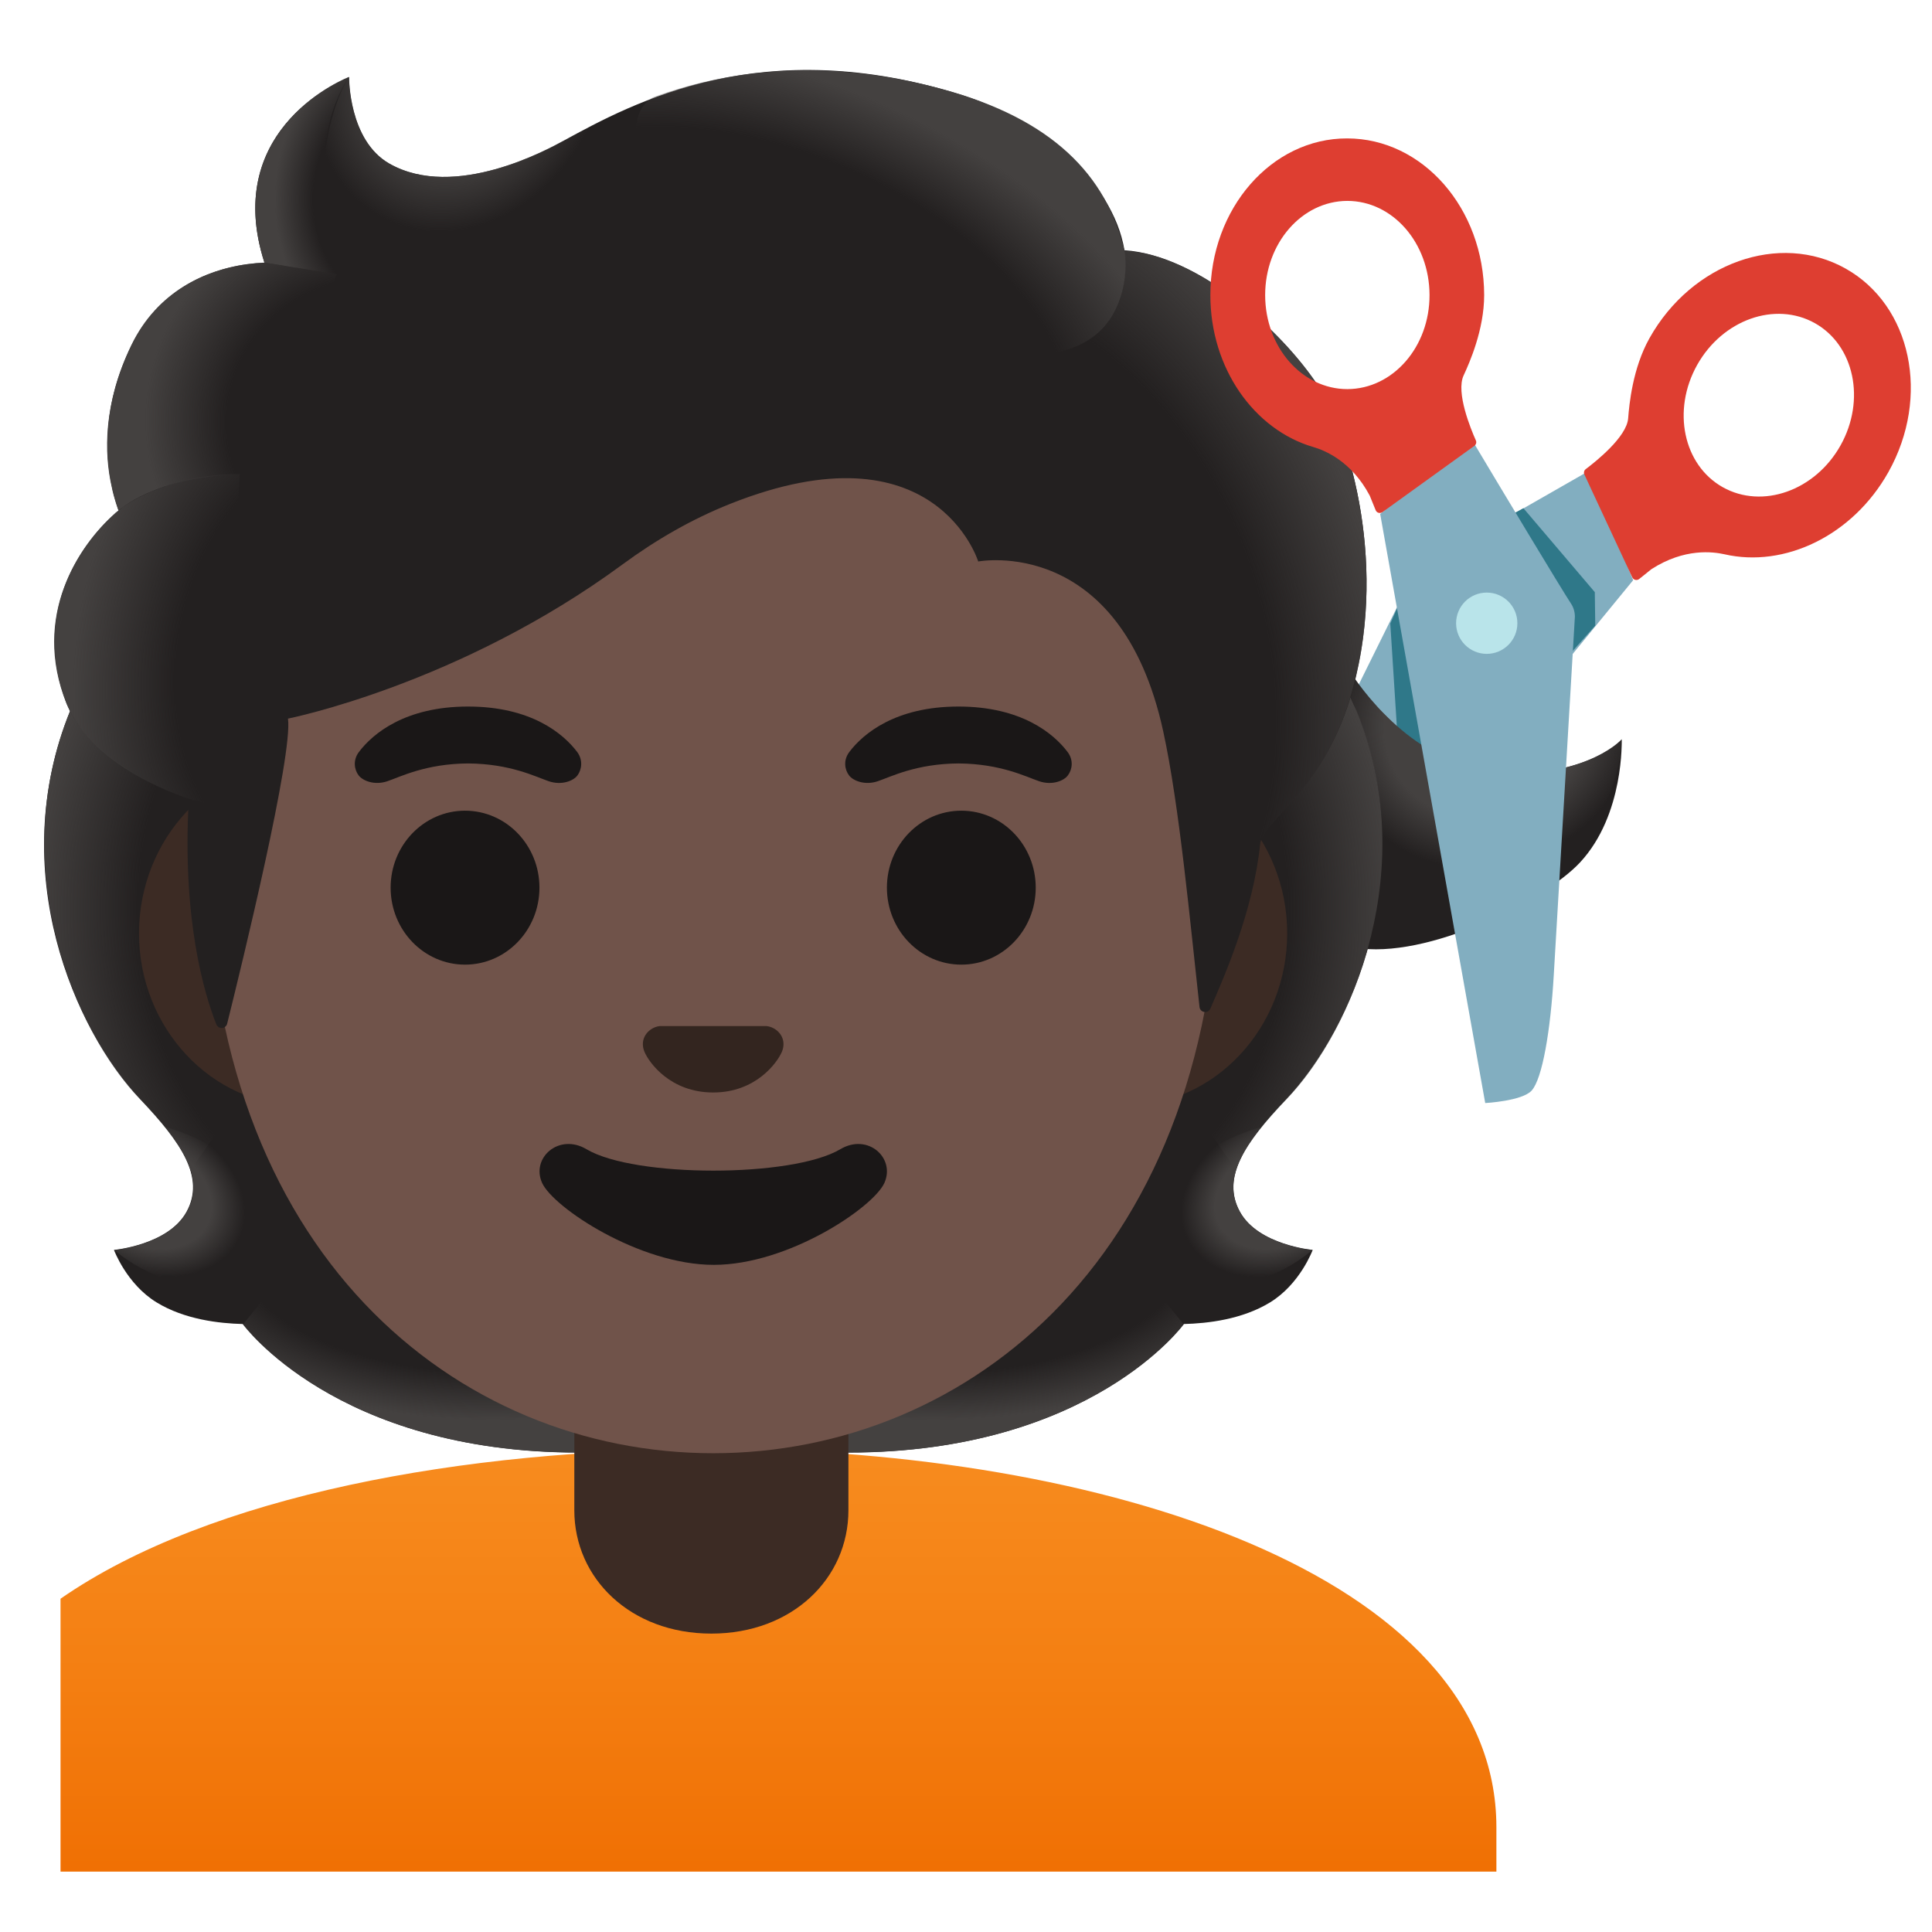 <svg enable-background="new 0 0 128 128" viewBox="0 0 128 128" xmlns="http://www.w3.org/2000/svg" xmlns:xlink="http://www.w3.org/1999/xlink"><linearGradient id="a"><stop offset=".663" stop-color="#444140"/><stop offset="1" stop-color="#444140" stop-opacity="0"/></linearGradient><radialGradient id="b" cx="-254.076" cy="159.981" gradientTransform="matrix(-.427 1.285 -1.295 -.327 197.123 426.466)" gradientUnits="userSpaceOnUse" r="7.454" xlink:href="#a"/><linearGradient id="c"><stop offset=".728" stop-color="#444140" stop-opacity="0"/><stop offset="1" stop-color="#444140"/></linearGradient><radialGradient id="d" cx="116.388" cy="44.379" gradientTransform="matrix(1 0 0 .491 -54.555 60.785)" gradientUnits="userSpaceOnUse" r="23.419" xlink:href="#c"/><radialGradient id="e" cx="94.805" cy="51.689" gradientTransform="matrix(-.906 .424 -.314 -.672 187.018 73.651)" gradientUnits="userSpaceOnUse" r="6.921" xlink:href="#a"/><linearGradient id="f"><stop offset=".725" stop-color="#444140" stop-opacity="0"/><stop offset="1" stop-color="#444140"/></linearGradient><radialGradient id="g" cx="113.331" cy="68.369" gradientTransform="matrix(-.075 -.997 .831 -.062 18.599 176.792)" gradientUnits="userSpaceOnUse" r="30.399" xlink:href="#f"/><radialGradient id="h" cx="29.483" cy="70.762" gradientTransform="matrix(.075 -.997 -.831 -.062 84.169 93.327)" gradientUnits="userSpaceOnUse" r="30.399" xlink:href="#f"/><radialGradient id="i" cx="34.689" cy="44.379" gradientTransform="matrix(-1 0 0 .491 67.378 60.785)" gradientUnits="userSpaceOnUse" r="23.419" xlink:href="#c"/><radialGradient id="j" cx="9.294" cy="50.547" gradientTransform="matrix(.906 .424 .314 -.672 -14.686 109.124)" gradientUnits="userSpaceOnUse" r="6.921" xlink:href="#a"/><linearGradient id="k" gradientTransform="matrix(1 0 0 -1 0 130)" gradientUnits="userSpaceOnUse" x1="51.567" x2="51.567" y1="34.482" y2="2.805"><stop offset="0" stop-color="#f78c1f"/><stop offset=".482" stop-color="#f47f12"/><stop offset="1" stop-color="#ef6c00"/></linearGradient><linearGradient id="l"><stop offset=".699" stop-color="#444140" stop-opacity="0"/><stop offset="1" stop-color="#444140"/></linearGradient><radialGradient id="m" cx="65.01" cy="84.644" gradientTransform="matrix(.308 .952 .706 -.228 -14.488 .946)" gradientUnits="userSpaceOnUse" r="35.633" xlink:href="#l"/><radialGradient id="n" cx="30.176" cy="124.71" gradientTransform="matrix(.881 .473 .56 -1.045 -65.939 120.696)" gradientUnits="userSpaceOnUse" r="9.343"><stop offset=".58" stop-color="#444140"/><stop offset="1" stop-color="#444140" stop-opacity="0"/></radialGradient><radialGradient id="o" cx="169.345" cy="48.102" gradientTransform="matrix(-.938 -.394 -.218 .528 220.719 62.971)" gradientUnits="userSpaceOnUse" r="28.721" xlink:href="#l"/><radialGradient id="p" cx="26.779" cy="116.659" gradientTransform="matrix(1 0 0 -1.223 0 155.868)" gradientUnits="userSpaceOnUse" r="8.575"><stop offset=".702" stop-color="#444140" stop-opacity="0"/><stop offset="1" stop-color="#444140"/></radialGradient><radialGradient id="q" cx="27.825" cy="99.95" gradientTransform="matrix(-.966 -.26 -.243 .904 76.777 -54.8)" gradientUnits="userSpaceOnUse" r="16.083"><stop offset=".66" stop-color="#444140" stop-opacity="0"/><stop offset="1" stop-color="#444140"/></radialGradient><radialGradient id="r" cx="21.657" cy="85.782" gradientTransform="matrix(.991 .136 .192 -1.392 -16.097 160.291)" gradientUnits="userSpaceOnUse" r="16.886"><stop offset=".598" stop-color="#444140" stop-opacity="0"/><stop offset="1" stop-color="#444140"/></radialGradient><path d="m82.86 69.35 25.34-30.91-2.95-7.23c-3.14 1.8-9.96 5.71-10.99 6.24-.27.14-.49.36-.64.63 0 0-10.12 20.43-11.57 23.42-1.58 3.25-1.72 4.6-1.47 5.64.22.91 2.28 2.21 2.28 2.21z" fill="#82aec0"/><path d="m122.27 17.79c-4.37-2.45-10.19-.38-12.99 4.62-1.12 2-1.34 4.4-1.41 5.3-.09 1.24-2.16 2.88-2.81 3.37-.11.08-.15.24-.09.36l3.17 6.81c.08.18.31.23.46.11l.81-.65c2.2-1.42 4.1-1.15 4.83-.99 3.98.92 8.5-1.22 10.87-5.44 2.8-5 1.53-11.04-2.84-13.49zm-8.13 14.49c-2.62-1.47-3.38-5.1-1.7-8.1s5.17-4.24 7.8-2.77c2.62 1.47 3.38 5.1 1.7 8.1s-5.18 4.24-7.8 2.77z" fill="#de3e31"/><circle cx="98.5" cy="41.31" fill="#b9e4ea" r="2.03"/><circle cx="98.5" cy="41.31" fill="#b9e4ea" r="2.03"/><path d="m94.94 39.29c-.02.05-2.34.92-2.34.92l-.49 1.1.54 8.47 2.92 1.05z" fill="#2f7889"/><path d="m99.75 34.31 1.18-.64 4.73 5.56.03 2.22-3.71 4.16z" fill="#2f7889"/><path d="m104.68 57.14c-2.33 2.51-10.15 6.48-14.93 5.64l-4.46-13.52 4.32-4.52s4.28 6.71 10.08 6.62c5.8-.1 7.75-2.38 7.75-2.38s.19 4.99-2.76 8.16z" fill="#232020"/><path d="m98.08 58.28c-14.84.72-8.69-13.87-8.69-13.87s3.26 5.4 8.28 6.41c6.83 1.37 9.79-1.84 9.79-1.84s-.21 9.07-9.38 9.3z" fill="url(#b)"/><path d="m82.15 80.28c-1.25-2.27.34-4.58 3.06-7.44 4.31-4.54 9-15.07 4.64-25.76.03-.06-.86-1.86-.83-1.92l-1.79-.09c-.57-.08-20.26-.12-39.97-.12s-39.4.04-39.97.12c0 0-2.65 1.95-2.63 2.01-4.36 10.69.33 21.22 4.64 25.76 2.71 2.86 4.3 5.17 3.06 7.44-1.21 2.21-4.81 2.53-4.81 2.53s.83 2.26 2.83 3.48c1.85 1.13 4.13 1.39 5.7 1.43 0 0 6.15 8.51 22.23 8.51h8.95 8.95c16.08 0 22.23-8.51 22.23-8.51 1.57-.04 3.85-.3 5.7-1.43 2-1.22 2.83-3.48 2.83-3.48s-3.61-.32-4.82-2.53z" fill="#232020"/><path d="m47.24 96.23v-9.44l28.57-2.26 2.6 3.2s-6.15 8.51-22.23 8.51z" fill="url(#d)"/><path d="m78.35 83.6c-4.28-6.5 5.21-8.93 5.21-8.93s.01.01.01.01c-1.65 2.05-2.4 3.84-1.43 5.61 1.21 2.21 4.81 2.53 4.81 2.53s-4.91 4.35-8.6.78z" fill="url(#e)"/><path d="m89.87 47.08c4.25 10.35-.22 21.01-4.41 25.51-.57.62-3.01 3.01-3.57 4.92 0 0-9.54-13.31-12.39-21.13-.57-1.58-1.1-3.2-1.17-4.88-.05-1.26.14-2.76.87-3.83.89-1.31 20.16-1.7 20.16-1.7 0 .02.51 1.11.51 1.11z" fill="url(#g)"/><path d="m4.65 47.08c-4.24 10.36.23 21.01 4.41 25.51.57.62 3.01 3.01 3.57 4.92 0 0 9.54-13.31 12.39-21.13.58-1.58 1.1-3.2 1.17-4.88.05-1.26-.14-2.76-.87-3.83-.89-1.31-1.93-.96-3.44-.96-2.88 0-15.49-.74-16.47-.74.01.02-.76 1.11-.76 1.11z" fill="url(#h)"/><path d="m47.28 96.23v-9.44l-28.57-2.26-2.6 3.2s6.15 8.51 22.23 8.51z" fill="url(#i)"/><path d="m16.17 83.6c4.28-6.5-5.21-8.93-5.21-8.93s-.01.01-.01.01c1.65 2.05 2.4 3.84 1.43 5.61-1.21 2.21-4.81 2.53-4.81 2.53s4.91 4.35 8.6.78z" fill="url(#j)"/><path d="m47.27 96c-.04 0-.09 0-.13 0-16.4.02-33.22 3.04-43.13 9.92v1.94 1.84 14.3h92.13 1.5 1.5v-2.94c-.01-16.76-26.27-25.06-51.87-25.06z" fill="url(#k)"/><path d="m38.05 90.08v9.98c0 4.51 3.72 8.17 9.08 8.17s9.08-3.66 9.08-8.17v-9.98z" fill="#3c2b24"/><path d="m74.58 50.43h-54.66c-5.89 0-10.71 5.14-10.71 11.41s4.82 11.41 10.71 11.41h54.65c5.89 0 10.71-5.14 10.71-11.41s-4.81-11.41-10.7-11.41z" fill="#3c2b24"/><path d="m47.25 11.07c-17.4 0-33.52 18.61-33.52 45.4 0 26.64 16.61 39.81 33.52 39.81s33.52-13.18 33.52-39.82c0-26.78-16.12-45.39-33.52-45.39z" fill="#70534a"/><path d="m55.67 76.14c-3.19 1.89-13.63 1.89-16.81 0-1.83-1.09-3.7.58-2.94 2.24.75 1.63 6.44 5.42 11.37 5.42s10.55-3.79 11.3-5.42c.75-1.66-1.09-3.33-2.92-2.24z" fill="#1a1717"/><path d="m51.11 68.06c-.11-.04-.21-.07-.32-.08h-7.08c-.11.01-.22.04-.32.08-.64.26-.99.92-.69 1.63s1.71 2.69 4.55 2.69 4.25-1.99 4.55-2.69c.3-.71-.05-1.37-.69-1.63z" fill="#33251f"/><g fill="#1a1717"><ellipse cx="30.81" cy="58.81" rx="4.93" ry="5.1"/><ellipse cx="63.69" cy="58.81" rx="4.93" ry="5.1"/><path d="m38.24 49.82c-.93-1.23-3.07-3.01-7.23-3.01s-6.31 1.79-7.23 3.01c-.41.54-.31 1.17-.02 1.55.26.35 1.04.68 1.9.39s2.54-1.16 5.35-1.18c2.81.02 4.49.89 5.35 1.18s1.64-.03 1.9-.39c.28-.38.38-1.01-.02-1.55z"/><path d="m70.73 49.82c-.93-1.23-3.07-3.01-7.23-3.01s-6.31 1.79-7.23 3.01c-.41.54-.31 1.17-.02 1.55.26.35 1.04.68 1.9.39s2.54-1.16 5.35-1.18c2.81.02 4.49.89 5.35 1.18s1.64-.03 1.9-.39c.29-.38.39-1.01-.02-1.55z"/></g><path d="m87.32 25.55c-2.44-3.69-7.91-8.64-12.82-8.97-.79-4.72-5.84-8.72-10.73-10.27-13.23-4.19-21.84.5-26.46 3.03-.96.52-7.17 3.97-11.51 1.5-2.72-1.55-2.67-5.74-2.67-5.74s-8.52 3.25-5.61 12.3c-2.93.12-6.77 1.36-8.8 5.47-2.42 4.9-1.56 8.99-.86 10.95-2.52 2.14-5.69 6.69-3.52 12.6 1.64 4.45 8.17 6.5 8.17 6.5-.46 8.01 1.03 12.94 1.82 14.94.14.35.63.32.72-.04.99-3.97 4.36-17.8 4.03-20.21 0 0 11.34-2.25 22.17-10.22 2.2-1.62 4.59-3 7.13-4.01 13.59-5.41 16.43 3.82 16.43 3.82s9.42-1.81 12.26 11.27c1.07 4.9 1.79 12.75 2.4 18.24.04.39.57.47.72.11.95-2.18 2.85-6.5 3.3-10.91.16-1.55 4.34-3.6 6.14-10.26 2.41-8.9-.54-17.43-2.31-20.1z" fill="#232020"/><path d="m83.47 55.94c.16-1.55 4.34-3.6 6.14-10.26.19-.71.35-1.43.5-2.15 1.46-8.09-1.16-15.52-2.79-17.98-2.26-3.41-7.1-7.89-11.69-8.81-.4-.05-.79-.1-1.16-.12 0 0 .33 2.15-.54 3.86-1.12 2.22-3.41 2.75-3.41 2.75 11.97 11.97 11.12 21.99 12.95 32.71z" fill="url(#m)"/><path d="m40.2 7.83c-1.1.53-2.06 1.06-2.9 1.51-.96.52-7.17 3.97-11.51 1.5-2.67-1.52-2.67-5.58-2.67-5.72-1.23 1.57-4.95 12.78 5.93 13.53 4.69.32 7.58-3.77 9.3-7.23.62-1.27 1.59-3.1 1.85-3.59z" fill="url(#n)"/><path d="m62.41 5.9c7.32 1.98 10.89 5.71 12.08 10.68.35 1.46.77 15.08-25.23-.4-9.67-5.76-7.03-9.36-5.9-9.77 4.42-1.59 10.85-2.73 19.05-.51z" fill="url(#o)"/><path d="m23.09 5.11c-.01.01-.03.01-.06.03-.93.39-8.24 3.78-5.51 12.26l7.78 1.25c-6.89-6.99-2.18-13.55-2.18-13.55s-.02.01-.03.01z" fill="url(#p)"/><path d="m22.32 18.17-4.81-.77c-.19 0-.83.06-1.18.11-2.71.38-5.9 1.78-7.63 5.36-1.86 3.86-1.81 7.17-1.3 9.38.14.74.45 1.58.45 1.58s2.38-2.26 8.05-2.41z" fill="url(#q)"/><path d="m7.62 34.01c-2.37 2.1-5.56 6.79-3.21 12.61 1.78 4.39 8.09 6.29 8.09 6.29 0 .02 1.26.4 1.91.4l1.48-21.9c-3.03 0-5.94.91-7.82 2.22.03.04-.46.35-.45.38z" fill="url(#r)"/><path d="m98.4 73.08-6.96-39.03 6.03-4.99c1.82 3.05 5.97 9.96 6.62 10.94.17.26.25.56.25.86 0 0-1.21 20.45-1.4 23.76-.21 3.61-.75 6.86-1.47 7.64-.64.69-3.07.82-3.07.82z" fill="#82aec0"/><circle cx="98.5" cy="41.29" fill="#b9e4ea" r="2.03"/><path d="m80.19 19.56c0 4.85 2.91 8.92 6.83 10.06.72.21 2.51.91 3.73 3.22l.39.96c.07.18.29.24.45.13l6.09-4.39c.11-.08.16-.23.1-.36-.33-.74-1.34-3.18-.81-4.31.38-.82 1.36-3.02 1.36-5.32-.01-5.74-4.07-10.38-9.08-10.38-5.01-.01-9.07 4.65-9.06 10.39zm3.63-.01c0-3.44 2.43-6.23 5.44-6.24 3.01 0 5.44 2.78 5.45 6.23s-2.43 6.23-5.44 6.24c-3.01 0-5.45-2.78-5.45-6.23z" fill="#de3e31"/></svg>